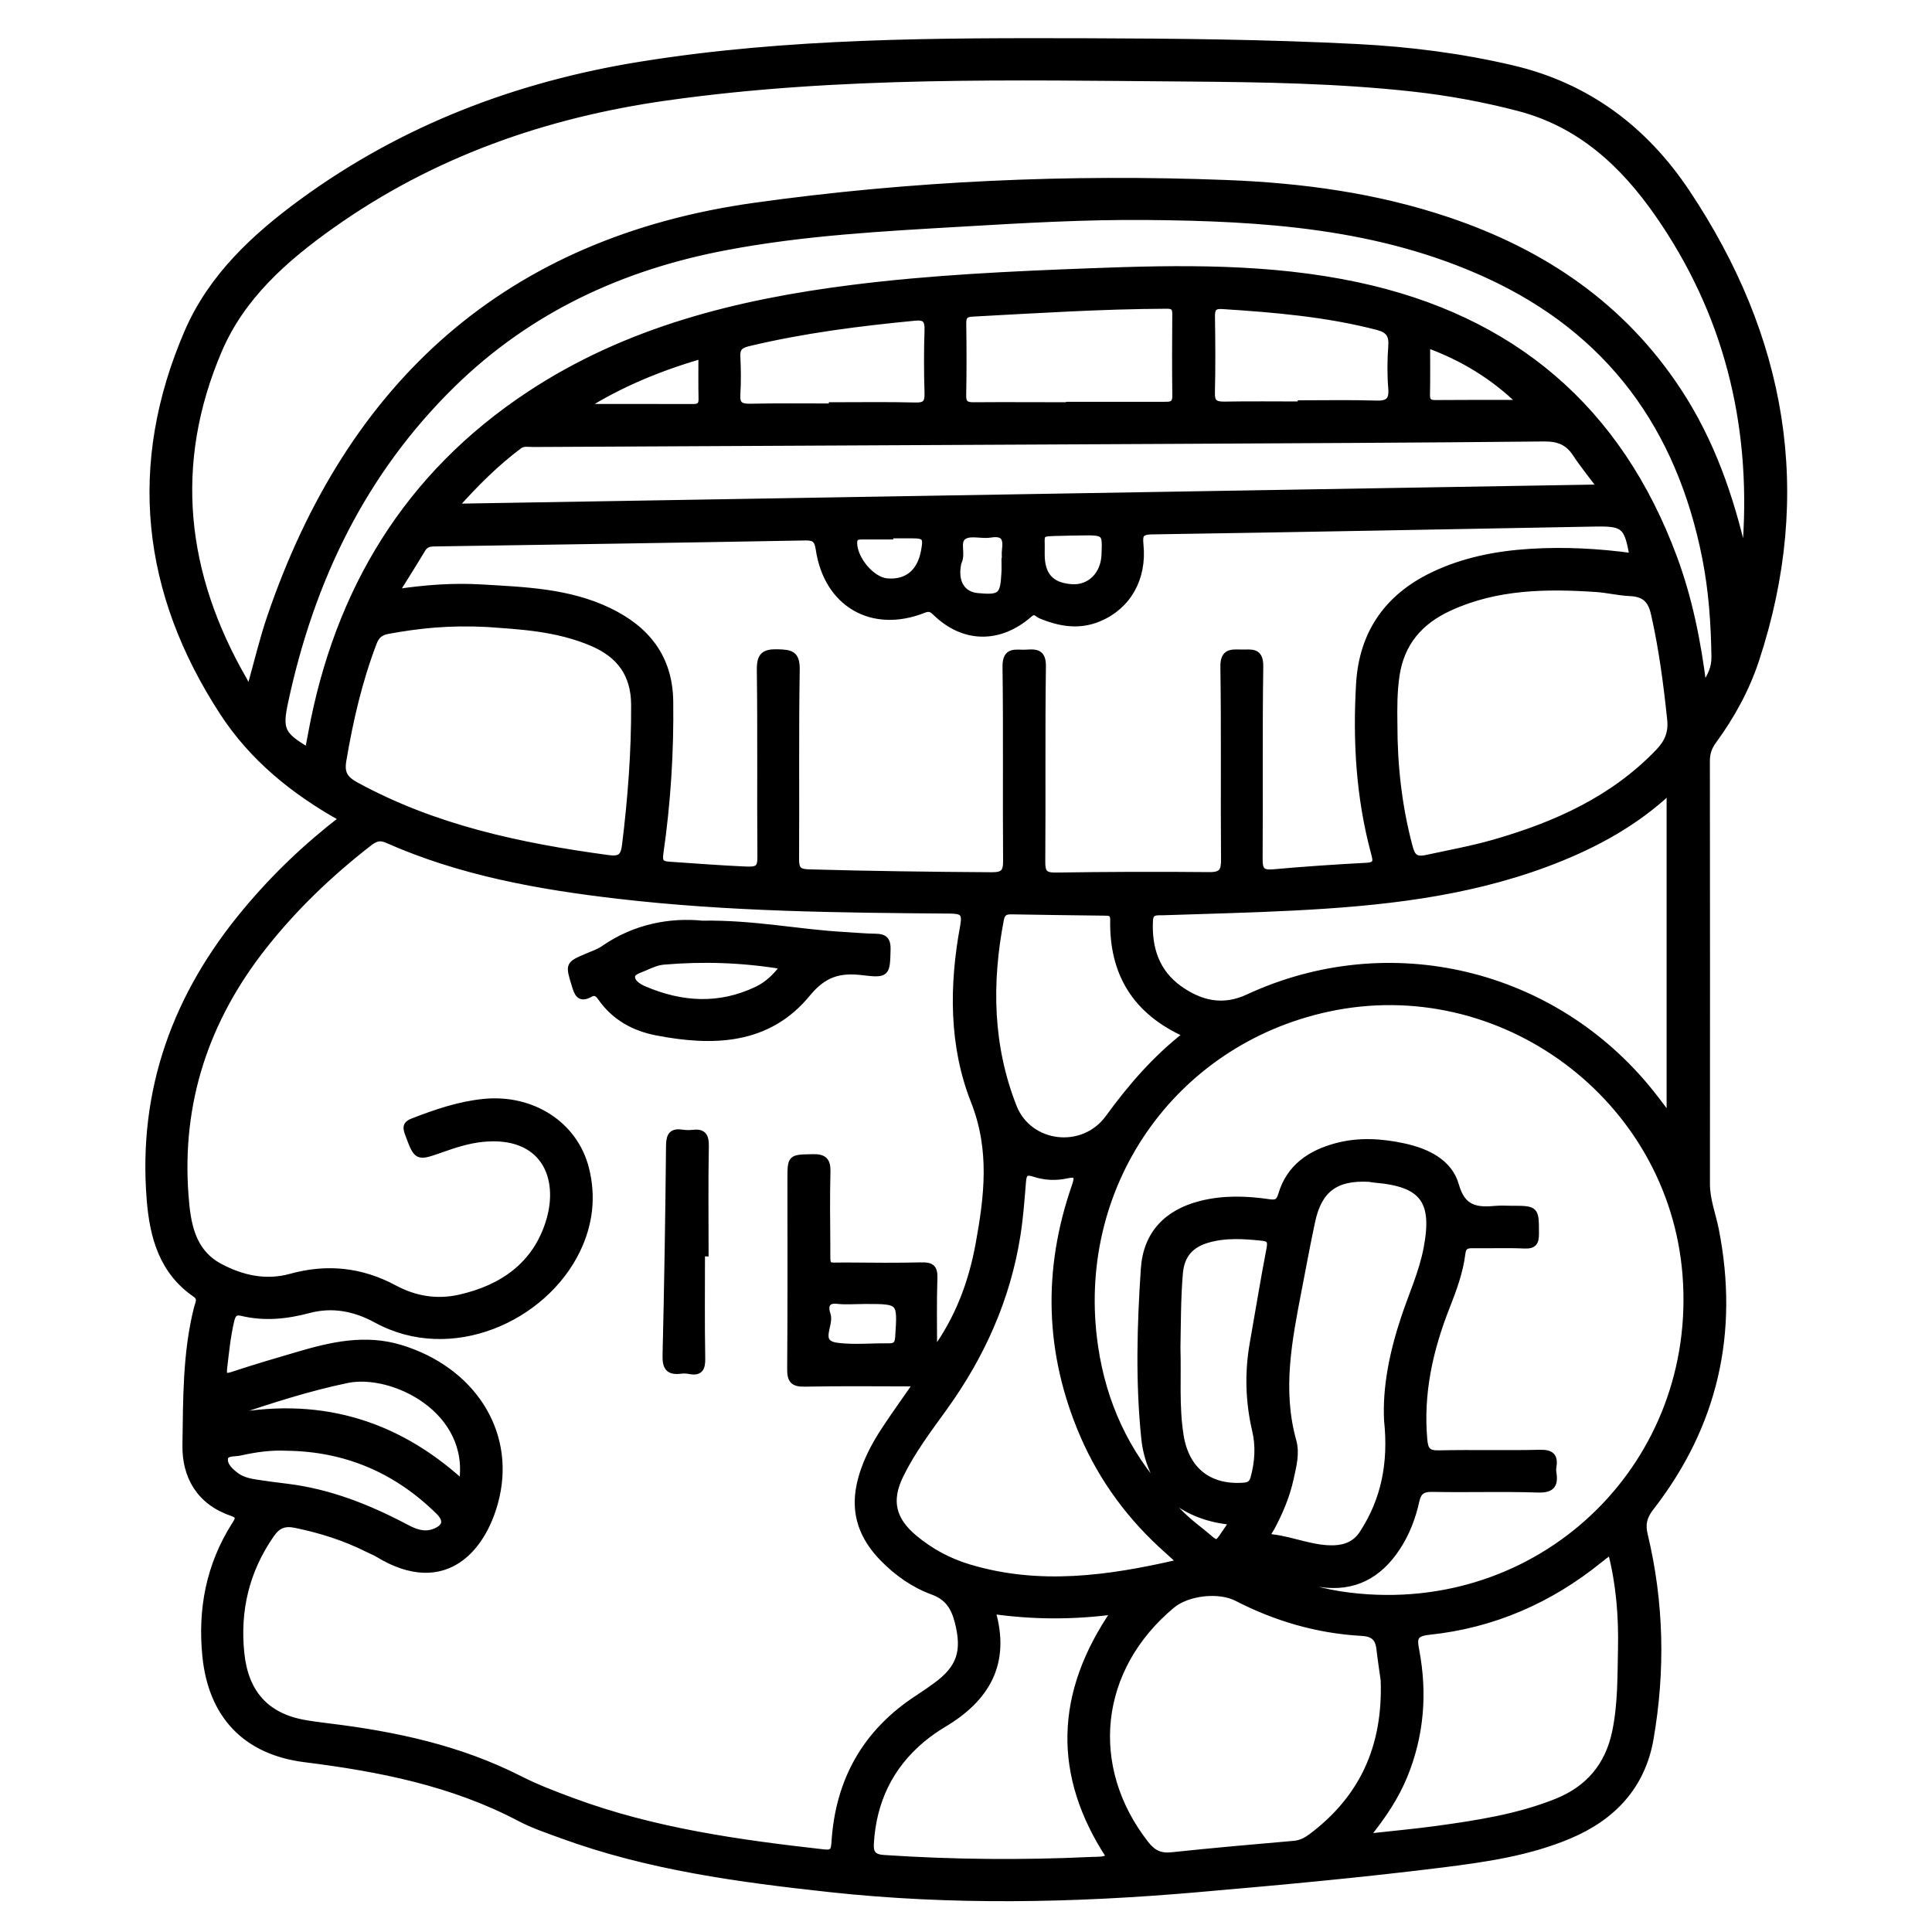 <?xml version="1.0" encoding="utf-8"?>
<!-- Generator: Adobe Illustrator 23.0.0, SVG Export Plug-In . SVG Version: 6.00 Build 0)  -->
<svg version="1.0" xmlns="http://www.w3.org/2000/svg" xmlns:xlink="http://www.w3.org/1999/xlink" x="0px" y="0px"
	 viewBox="0 0 3000 3000" style="enable-background:new 0 0 3000 3000;" xml:space="preserve">
<style type="text/css">
	.st0{stroke:#000000;stroke-width:10;stroke-miterlimit:10;}
</style>
<g id="Layer_1">
</g>
<g id="Layer_2">
	<g>
		<path class="st0" d="M531.9,1271.1c-76.5-42.5-140-94.7-185.5-164.4c-122-187-144.1-385.3-54.8-591.6
			C328.5,430,395.2,367.9,469,313.9c157.5-115.2,334.7-182.5,526.6-213.3c229-36.8,459.9-36.8,690.8-36.2c140.5,0.4,281,1.8,421.4,9
			c81.2,4.2,161.7,14.4,241,33.1c116,27.3,204.7,94.1,270,191.8c150.1,224.8,193.5,466.3,107.8,726.3c-15,45.5-38,87.4-66.4,126.1
			c-7.1,9.7-10.2,19.6-10.1,31.6c0.2,218.8,0.3,437.5,0.1,656.3c0,24.8,9.2,47.5,13.9,71.3c31.2,158.9-1.3,303-100.8,431
			c-11,14.2-13.7,25.9-9.6,42.8c25.1,104.7,27.3,210.7,8.9,316.4c-12.7,73-58.1,121.5-126,150.1c-63.1,26.6-129.9,36.2-196.8,44.6
			c-128,16-256.4,27.7-384.9,38.8c-188.8,16.3-377.4,20-566.3-0.5c-141.3-15.4-281.7-34.2-416.1-83.4c-22.1-8.1-44.6-15.6-65.3-26.5
			c-104.6-55.1-217.9-77.3-333.6-91.8c-91.9-11.5-145.2-67.7-154.4-160.2c-7.2-72.5,5.9-140.5,45.1-202.6c5.6-8.8,9.7-14.8-4.3-19.6
			c-49.9-17-72.5-56.6-71.7-105.1c1.1-71,0.2-142.7,17.8-212.6c1.9-7.5,7.2-15.2-2.9-22.1c-51.2-35.3-65.8-88.9-70.4-146.5
			c-13.7-170.3,40.7-318.2,149.2-447.9C425.6,1362.4,474.8,1315.1,531.9,1271.1z M1808.7,2321.8c14.8,21.4,34,38.7,54.2,54.4
			c31.3,24.4,22.5,28.4,48-8.6c0.7-1,0.1-2.9,0.1-5c-37.7-3.8-71.6-16.9-99.9-43.2c-18.6-25.7-30.6-53.9-33.9-85.6
			c-9.1-87.9-6.6-176-0.7-263.8c3.6-53.5,35.3-86.8,87.7-100.2c35.2-9,70.8-7.9,106.3-2.7c11.4,1.7,15.8-0.5,19.2-11.8
			c12.7-43.2,45.5-64.8,86.5-75.6c34.4-9,69.4-6.8,103.8,0.7c35.6,7.7,70.4,24.4,80.4,59.9c10.7,38,33.1,39.8,63,37.1
			c7.5-0.7,15.2-0.1,22.8-0.1c39,0,38.4,0,38.5,38.2c0,13.5-2.9,18.8-17.5,18.2c-26.5-1.2-53.2-0.1-79.7-0.5
			c-9.5-0.1-15.6,1.3-17,12.8c-3.5,28.8-13.6,56.1-24.1,82.8c-26.3,66.6-41.5,134.5-35.1,206.6c1.4,16.3,5.6,22,22.7,21.7
			c52.4-1.2,104.8,0.4,157.2-0.9c17.8-0.4,23.3,5.4,20.6,21.8c-0.5,3-0.5,6.1,0,9.1c3.1,19-2.7,26.2-24,25.5
			c-54.6-1.8-109.4,0.1-164-1c-15.2-0.3-21.8,4.9-24.8,18.9c-5.7,26.1-15.2,50.9-30.1,73.2c-28,42.3-66.5,63.2-118.1,55.7
			c-19.3-2.8-38.4-6.6-57.6-10c37.2,18.2,77.1,26.5,117.7,30.2c291.3,26.3,529.5-209,506.7-500.1
			c-21.6-275.1-285.9-471.8-555.7-413.5c-242.5,52.4-398.1,277.6-361.8,524.8C1712.9,2178.6,1748.4,2256.2,1808.7,2321.8z
			 M1450.1,2099.8c37.3-50.5,58.6-107.1,69.6-166.9c13.6-74.3,22.8-147-7.2-223c-34.2-86.6-33.6-179.9-16.6-271.7
			c4-21.6-1.8-24.4-21.5-24.6c-171.6-1.3-343.3-3-514.1-22.9c-123.2-14.3-244.8-36-359.2-86.7c-12-5.3-19.3-1.8-28.4,5.2
			c-60.8,47.3-116.1,100.1-163.8,160.7c-89.2,113.3-132,241.5-121.2,385.9c3.2,43.2,9.5,87.8,54,111.4c34.4,18.2,71.4,26.3,110,15.6
			c56.1-15.5,109.3-10,160.7,17.7c31.6,16.9,65.5,22.8,101.2,14.8c66.9-15,118.1-51.1,138.8-117.6c22-70.4-8.8-139.3-103.6-129.5
			c-22.2,2.3-43,9.1-63.7,16.4c-37.9,13.4-37.4,13.4-51.7-25.2c-3.9-10.6-1.7-14.3,8-18.1c35.5-13.7,71.1-26,109.4-29.9
			c75.1-7.7,141.6,34.6,158.9,103.5c10.9,43.4,5.9,85.9-13.7,126.4C845,2047,701,2112.8,584.7,2049.4
			c-33.1-18.1-68.2-25.3-105.5-15.3c-34.2,9.1-68.6,12.7-103.5,4.3c-10.7-2.6-14.5,1.9-16.9,12.1c-5.8,24.5-8.2,49.4-11.1,74.3
			c-1.4,12,1.9,14.1,13.7,10.2c33.7-11.2,67.9-21.2,102-31.2c52-15.3,104-27.1,158.6-10.5c109.7,33.5,171.7,127.9,148.8,229.9
			c-17.6,78.5-78.4,154.2-184,89.8c-4.5-2.8-9.6-4.6-14.3-7c-36.1-18.3-74.2-30.4-113.8-38.5c-17.1-3.5-27.7,0.7-37.9,15.5
			c-38.5,55.6-53.2,116.8-46.5,183.4c6.2,62.4,38.8,98.4,97.4,109.1c12.7,2.3,25.5,3.9,38.3,5.5c103,12.5,203.4,33.9,296.9,81.5
			c26.3,13.4,54.1,23.9,81.8,34.2c126.3,46.8,258.4,65.2,391.2,80.1c14.6,1.6,15.4-5,16.2-16.5c6.1-95.7,48.3-170.8,129.3-223.4
			c9.5-6.2,18.9-12.7,28.1-19.4c37.6-27.5,45.6-53.7,34-99.1c-5.9-22.9-15.5-38.5-39.4-47.2c-29.3-10.7-55.1-29-77.1-51.5
			c-31.1-31.8-45.6-68.7-35.8-114.1c6.9-31.9,21.6-59.8,39.2-86.5c15.2-23.1,31.5-45.6,49.3-71.3c-60.4,0-117.1-0.8-173.8,0.4
			c-18.2,0.4-22.8-5.1-22.6-22.8c0.8-98,0.4-196,0.4-294c0-34.4,0-33.5,34.9-34.2c17.4-0.4,22.3,5.8,21.9,22.4
			c-1,38-0.5,76-0.2,113.9c0.3,37.7-3.9,31.5,30.8,31.9c38.7,0.4,77.5,0.7,116.2-0.2c14.6-0.3,19.7,3.5,19.3,18.8
			C1449.3,2022.4,1450.1,2061.1,1450.1,2099.8z M2707.9,862.6c1.2-7.4,3-14.8,3.5-22.3c12.1-185.1-30.6-355.7-137.1-508.5
			c-54.2-77.8-121.1-139.6-216.4-164.4c-53.8-14-108-24-163.1-30.1c-117.2-13-235-14.8-352.6-15.7c-269.5-2-539.3-8.4-807.4,29.5
			c-188.5,26.6-363.7,87.9-520,198.8c-72.7,51.6-139.3,110.3-175,193.8c-75.6,176.8-56,348.1,39.1,512.7c2.4,4.2,3.8,10.5,10.3,9
			c10.2-36.2,18.7-72.5,30.7-107.6c123.7-362.3,368.4-584.4,752.3-638c242.5-33.9,487-44.7,731.8-35.3
			c116.9,4.5,232.6,20,344.6,57.8c147.7,49.8,270.3,132.7,357,264.4C2657.3,685.1,2687.4,772,2707.9,862.6z M614.2,920
			c48.4-7.2,90.8-10,133.2-7.5c67.4,4,135.5,6.1,198,36.2c58.5,28.2,94.1,72.1,95,140.3c1,79.1-4,157.8-15.3,236
			c-2,13.9,1.8,17.2,13.9,18c40.1,2.7,80.2,5.9,120.5,7.6c17.8,0.7,21.8-3.4,21.6-20.5c-0.8-96.5,0.4-192.9-0.9-289.4
			c-0.3-22.4,5.9-28.1,27.7-27.5c19.8,0.6,29.3,2.2,28.9,26.5c-1.6,98-0.4,196-1,293.9c-0.1,15.1,3,20.8,19.6,21.3
			c94.9,2.7,189.8,3.9,284.8,4.5c18.5,0.1,22.6-5.7,22.4-23.1c-0.8-100.3,0.5-200.5-0.9-300.8c-0.4-27.5,16.3-20.8,31.2-21.7
			c15.5-1,26.6-1.4,26.2,21.3c-1.4,101-0.2,202-1,303c-0.1,16.7,3.7,22,21.2,21.8c79.5-1.2,159.1-1.5,238.6-0.7
			c20,0.2,23.3-7.1,23.1-25c-0.8-99.5,0.5-199-1-298.5c-0.4-24.5,12.5-22.3,28.1-22.1c15.1,0.2,28.9-3.7,28.5,21.5
			c-1.5,99.5-0.3,199-1,298.5c-0.1,16.4,3,22.9,21.1,21.3c48.4-4.4,96.9-7.6,145.4-10.2c17.5-0.9,14.6-9.6,11.6-20.9
			c-23.1-85.9-28.2-173.5-23-261.9c4.6-78.3,43.5-134.3,113.7-168.3c47.8-23.1,99.1-33.1,151.8-36.4c53.1-3.3,106-0.5,159.1,6.8
			c-8-47.3-13.6-52.1-56.9-51.4c-230.1,4.2-460.1,8.7-690.2,12.2c-17.7,0.3-19.1,6.3-17.6,21.2c5.3,52.1-19.4,95.5-64.4,114.2
			c-30.7,12.8-60.8,7.7-90.5-4.8c-5-2.1-8.6-9.3-17.3-1.7c-46.8,40.9-102.2,39.6-145.5-2.5c-6.3-6.1-10.3-7.8-19.2-4.2
			c-79.4,31.3-149.4-9.3-162-94.1c-2.1-14-6.1-19-20.9-18.7c-192.1,3.5-384.2,6.4-576.3,9.3c-8.3,0.1-14.3,1.7-18.8,9.4
			C643.2,873.8,630.2,894.2,614.2,920z M2645,1066.6c11.5-16.1,17.7-29.5,17.5-46.4c-0.7-51.8-4.3-103.3-14.3-154
			c-40-202.4-148.4-352.4-338.6-439.5c-168.5-77.2-348.3-88.6-529.3-90.1c-94.8-0.8-189.7,4.6-284.5,10.2
			c-123.6,7.2-247.2,13.6-369.1,36.8C964.9,414.2,821,480.7,702.1,597.2C563,733.6,483,901,442.6,1089.2
			c-9.5,44.1-5.4,52.2,35.8,76.6c1.8-9.2,3.5-18.1,5.1-27c40.9-221.9,149.1-401.1,339-526.4c151.8-100.2,323.6-142.7,501.4-165.1
			c122.9-15.5,246.7-21.1,370.4-25.8c138.2-5.3,276.7-7.4,413,21.6c240.9,51.4,406.3,191.4,492.2,423.6
			C2622.9,930.2,2636.2,996,2645,1066.6z M2485.9,757.3c-15.6-20.9-28.2-36.2-38.9-52.6c-12-18.4-27-24.4-49.4-24.2
			c-195.9,2-391.8,2.8-587.7,3.8c-327.3,1.6-654.6,3.2-981.8,4.8c-7.4,0-15.4-1.9-22.1,3.1c-35.6,26.7-67,57.8-100.2,95
			C1301.3,777.2,1890.7,767.3,2485.9,757.3z M2592.9,1232.3c-5.8-1.4-7.9,2.5-10.5,4.8c-53.7,47.4-116,79.6-182.7,104.4
			c-126.2,46.8-258,60.6-390.9,67.4c-67.5,3.5-135,5-202.6,7.3c-9.6,0.3-20.2-2-20.9,13.4c-2.1,43,10.2,80.4,45.8,105.8
			c32.3,23,67.4,31.8,106.8,13.5c219-101.7,475.3-40.4,626,148.8c9.2,11.5,17.9,23.4,29,38C2592.9,1565,2592.9,1398.5,2592.9,1232.3
			z M2164.9,1124.3c-0.1,64.1,6.9,127.2,23.3,189.3c4.1,15.4,8,23,27,18.9c35.6-7.7,71.4-14.2,106.4-24.3
			c95.2-27.5,183.6-67.3,253.8-140.5c14.4-15,20.5-30,18.4-50.6c-5.8-55.1-12.9-109.8-25.2-164c-5.2-23-15.9-31.5-37.8-32.5
			c-17.4-0.8-34.6-5.1-52-6.3c-77.8-5.2-154.8-4.3-227.8,29.1c-46.2,21.1-75.4,54.6-82.9,106
			C2164.5,1074.3,2164.5,1099.3,2164.9,1124.3z M2148.9,2608.9c-1.8-13.1-4.6-31-6.7-49.1c-2-17-10.1-23.6-28-24.6
			c-68.2-3.8-132.7-22.6-193.5-53.9c-27.9-14.4-76.6-9-100.9,11.2c-117.9,98.1-134.5,250.9-40.8,370.8c10.9,14,22.3,19.8,40.3,17.9
			c63.3-6.7,126.7-12.3,190.2-17.8c10.5-0.9,18.8-5.3,26.7-11.2C2115.8,2792.5,2152.6,2712.9,2148.9,2608.9z M757,968.6
			c-60.2-3.1-107.6,2.1-154.8,10.8c-12.4,2.3-18.2,8.1-22.3,19c-22.5,59.1-36.6,120.2-47.1,182.5c-3.4,20.1,2.8,29.2,20.1,38.6
			c122.2,66.7,255.1,94.7,391.2,113.2c19.6,2.7,24.6-2.8,26.8-20.6c8.9-72.4,14.5-144.9,14.1-218c-0.3-46.6-22.1-76.9-64.1-95.2
			C864.6,974.4,804.6,972.2,757,968.6z M1829.9,2426.7c-1.2-4-1.3-4.9-1.7-5.4c-5-4.6-10.1-9.2-15.2-13.8
			c-56.6-50.1-100.8-109.5-130.8-178.8c-54.8-126.9-58.4-256-13.1-386.4c5.2-15,4.6-21.3-13-17.4c-16.7,3.7-33.9,2.8-49.6-2.4
			c-16.1-5.3-17.4,1.6-18.5,14.3c-2.2,27.2-4.2,54.5-8.5,81.5c-15.6,98.6-55.4,187-113.7,267.8c-24.4,33.8-49.7,67.3-68,104.9
			c-19.2,39.5-11.7,69.1,21.5,97c25.4,21.3,54.1,36.7,85.6,46.1C1613.6,2466.7,1721,2451.9,1829.9,2426.7z M2120.9,2852.6
			c41.3-4.6,76-7.7,110.4-12.4c63.1-8.7,126.1-18.4,185.8-42.3c49.4-19.9,80-55.5,91.1-108.1c9-42.7,8.3-86,9.2-129.2
			c1.1-50.6-2.9-100.9-15.5-150c-2.4,0.2-3.3-0.1-3.8,0.3c-4.8,3.6-9.7,7.3-14.4,11.1c-77.4,62.7-165.5,101.1-264.5,111.5
			c-23.7,2.5-23.9,10.7-20.4,29.2c12.6,66.3,7.6,131.1-18,194.1C2167.3,2789.8,2147.9,2819.3,2120.9,2852.6z M2154.2,2205.8
			c-2.7-51,8.4-105.7,26.3-159.3c11.9-35.9,27.9-70.6,35-107.9c14.3-74.6-6.1-101-81.1-107.2c-3-0.2-6-1.1-9-1.3
			c-51.6-2.6-77.7,16.8-88.3,66.7c-7.4,34.8-13.9,69.8-20.6,104.7c-15.1,78.3-30.8,156.4-8.5,236.2c5.4,19.3-0.1,39.3-4.3,58.6
			c-5.9,26.9-16.6,51.9-29.5,76.1c-2.7,5-11.2,13.6,1.6,15.1c32.4,3.9,62.9,18.2,96,17c18.4-0.7,33.7-7.3,44.2-23.6
			C2149.5,2329.3,2161.2,2272.6,2154.2,2205.8z M1540.6,2501.1c24,81.7-8.8,136.3-75.3,176c-11.7,7-23,14.9-33.5,23.6
			c-50.5,42.3-76.2,96.8-79.9,162.4c-0.9,15.6,5.1,21.3,20.5,22.3c107.7,7.2,215.5,8.1,323.4,3c8.8-0.4,18.1,0.7,27.4-4.8
			c-83.9-127.3-80.5-253.9,7.8-381.9C1665.3,2510.4,1604.2,2510,1540.6,2501.1z M1842.5,1606.1c-79.5-35.3-115.2-95.1-113.6-177.8
			c0.2-11.8-6.9-11.4-14.7-11.5c-47.8-0.6-95.6-1.1-143.4-2c-9.7-0.2-14.9,2.3-17,13.1c-19,98.8-17.2,196.3,20,290.9
			c24,61,108.1,71.1,147.3,17.2C1755.8,1688.4,1793.5,1644.3,1842.5,1606.1z M1660.3,629.6c0-0.2,0-0.5,0-0.7c48.5,0,97.1,0,145.6,0
			c10.2,0,19.7,1.1,19.5-14.4c-0.6-42.5-0.4-84.9-0.1-127.4c0.1-10.2-4.4-12.8-13.7-12.7c-100.9,0.4-201.5,6.9-302.2,12.3
			c-10.8,0.6-14.1,4.7-14,15.2c0.5,37.1,0.7,74.3-0.1,111.4c-0.3,13.4,4.6,16.5,17.1,16.3C1561.7,629.2,1611,629.6,1660.3,629.6z
			 M1828,2092.8c1.4,45.4-2.3,90.9,4.9,136.2c8.5,53.7,44.2,82.3,98.3,78.3c9.3-0.7,13.4-4.1,15.7-12.6c6.6-24.6,8.2-49.1,2.3-74.1
			c-10.4-44.8-11.6-89.9-3.5-135.3c8.6-48.4,16.4-96.9,25.7-145.2c2.2-11.3,1.7-17-10.9-18.4c-28.8-3-57.5-5.1-85.7,3.2
			c-25.7,7.5-40.6,23.6-43,52C1828.5,2015.6,1828.7,2054.2,1828,2092.8z M2020.1,628.4c0-0.6,0-1.2,0-1.8c38.7,0,77.5-0.8,116.1,0.4
			c18.2,0.6,26.1-3.9,24.5-23.7c-1.8-21.9-1.6-44.1,0-66c1.3-17.6-4.6-25.4-21.8-29.9c-79-20.5-159.8-27.3-240.8-32.5
			c-13.7-0.9-16.7,4.5-16.5,16.8c0.6,39.5,0.9,79-0.1,118.4c-0.4,16,6.3,18.7,20.2,18.5C1941.1,627.9,1980.6,628.4,2020.1,628.4z
			 M1292,631.5c0-0.6,0-1.3,0-1.9c43.3,0,86.5-0.7,129.8,0.4c15.4,0.4,19.2-4.9,18.8-19.4c-1-32.6-1.1-65.3,0-97.9
			c0.5-15.8-3.6-21.3-20.2-19.7c-86.9,8.4-173.3,19.3-258.4,39.7c-12.6,3-18.1,7.5-17.4,21c1,19.7,1.2,39.5,0,59.2
			c-1,15.6,5.4,19.2,19.8,19C1207,631,1249.5,631.5,1292,631.5z M444.6,2247.7c-24.5-1.2-48.5,2.3-72.2,7.6
			c-8.2,1.9-22.2-0.4-23.4,9.3c-1.4,11.1,8.7,20.3,18.1,27.2c8.8,6.4,19.3,8.8,29.7,10.5c16.5,2.6,33,4.7,49.5,6.7
			c65.6,8.1,125.9,32.1,183.8,62.7c13.7,7.3,27.7,13,43.4,7.4c19.1-6.8,21.8-18.5,7.6-32.3C615.5,2282.3,536.9,2248.7,444.6,2247.7z
			 M717.7,2302.9c17.6-113.2-107.6-175.1-178.8-160.3c-59.4,12.3-116.9,31-174.3,50.1c-2.9,1-5.9,1.8-8.4,3.3
			c-1.9,1.1-5.9,0.8-4.8,5.6C489.3,2173.6,611.1,2205.7,717.7,2302.9z M905.7,632.3c56.7,0,113.4-0.1,170,0.1
			c8.9,0,14.2-2.1,14-12.6c-0.5-21.8-0.2-43.7-0.2-67.9C1023.7,571.2,962.6,596.2,905.7,632.3z M1338.9,2019.9
			c-12.9,0-25.9,1.2-38.7-0.3c-19.3-2.2-19,11.8-15.5,21.5c5.9,16.4-18.9,44.7,15.6,49c26.1,3.3,53,0.4,79.6,0.8
			c10.2,0.1,14.3-3,15.1-14.2c3.8-56.9,4.2-56.9-51.5-56.9C1341.9,2019.9,1340.4,2019.9,1338.9,2019.9z M2362,626
			c-42.8-41.8-90.6-70.9-146.3-91.1c0,28.1,0.3,53-0.2,78c-0.2,9.8,3.3,13.3,13.1,13.3C2273.1,625.8,2317.6,626,2362,626z
			 M1617.2,859.8c-0.3,33.3,14.3,49.9,46.4,52.3c28.6,2.2,50.6-19.3,51.8-50.7c1.5-35.6,1.5-35.6-40.2-34.9
			c-8.3,0.1-16.6,0.2-24.9,0.5C1610.2,828,1618.2,825.5,1617.2,859.8z M1560.1,871.4c0.2,0,0.4,0,0.7,0c0-6-0.7-12.2,0.1-18.1
			c2.4-17.9-2.4-26.9-22.9-23.5c-13.2,2.2-29.2-3.4-40.1,2.1c-14,7.2-3.3,26.3-8.9,39.1c-1.2,2.7-1.8,5.8-2.2,8.8
			c-3.7,26.1,8.3,43.9,30.9,46.1c36.1,3.4,40.5-0.3,42.3-36.3C1560.4,883.5,1560.1,877.4,1560.1,871.4z M1382,830.9
			c0,0.6,0,1.2,0,1.8c-14.4,0-28.9-0.1-43.3,0c-7.2,0.1-12.9,0.4-12.7,11c0.6,25,27.7,57.4,51.3,59.4c30.6,2.6,51.2-13.8,57.5-45.8
			c4.7-23.7,2.4-26.5-21-26.4C1403.3,830.9,1392.7,830.9,1382,830.9z"/>
		<path class="st0" d="M1090.4,1434.6c79.7-1.3,149.2,13.6,219.6,17.5c16.7,0.9,33.3,2.6,50,2.8c13.3,0.2,18.2,4.8,17.9,19
			c-1,37.9-0.5,40-38.3,35.4c-35.9-4.3-60.4,2.4-86,33.6c-61.3,74.7-146.5,76.8-233.7,60c-35.3-6.8-65.5-23.3-86.7-53.6
			c-4.4-6.4-9.2-10.2-16.9-5.9c-16.5,9.2-19.9-1.3-23.8-14.4c-9.5-31.4-10-31.2,20.2-44c8.3-3.6,17.3-6.5,24.6-11.6
			C986.1,1439.4,1040.9,1429.7,1090.4,1434.6z M1217,1500.2c-64.4-10.7-125.3-12.5-186.5-7.3c-10.2,0.9-20.4,5.4-30,9.7
			c-7.4,3.3-19.3,6.3-19.4,13.7c-0.3,9.9,10.6,16.3,19.5,20.1c58.2,24.8,117,28.2,175.2,0.2
			C1191.4,1529.1,1204.3,1517.3,1217,1500.2z"/>
		<path class="st0" d="M1089.7,1945.7c0,54.6-0.6,109.2,0.4,163.8c0.3,16.2-4.1,22.2-20.1,19c-4.4-0.9-9.1-0.9-13.6-0.3
			c-17.8,2.1-23-5.1-22.6-23.1c2.6-108.8,4.4-217.6,5.4-326.4c0.2-16.2,4.8-22,20.5-19.6c5.2,0.8,10.7,0.9,15.9,0.3
			c15.9-2,20.4,4.3,20.1,20.3c-1.1,55.3-0.4,110.7-0.4,166.1C1093.4,1945.7,1091.5,1945.7,1089.7,1945.7z"/>
	</g>
</g>
</svg>
